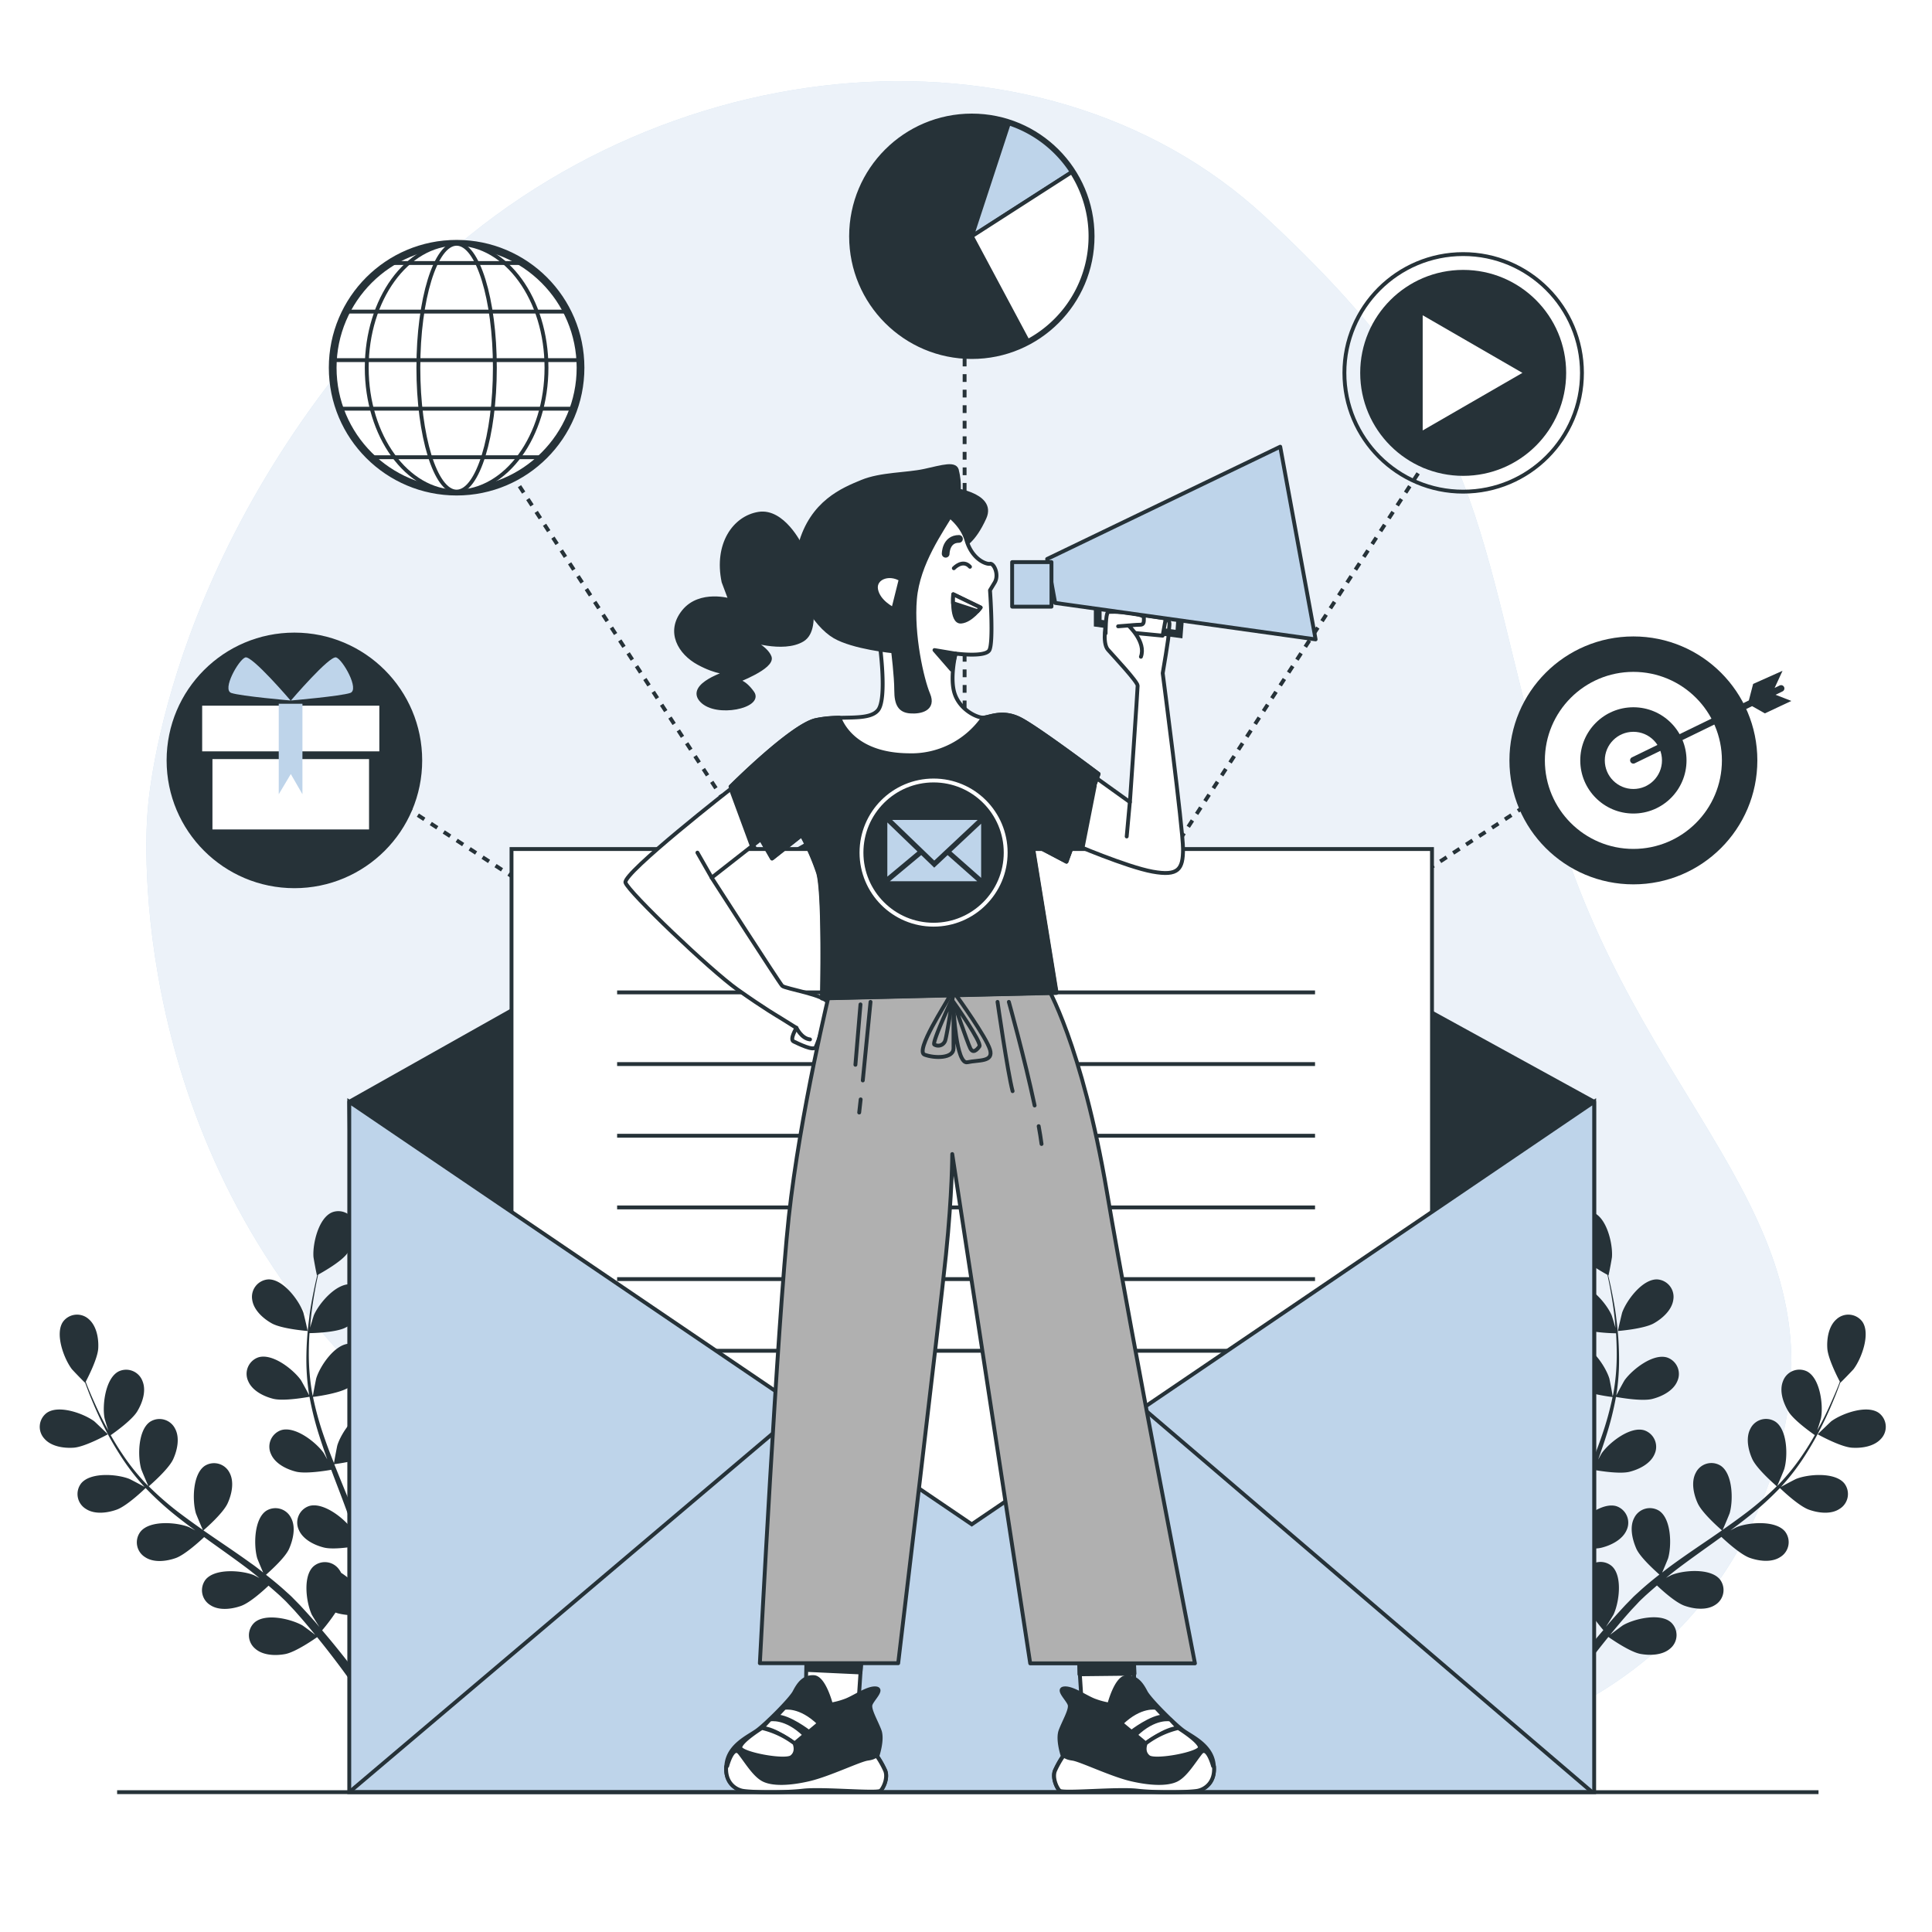 <svg class="animated" id="freepik_stories-email-campaign" xmlns="http://www.w3.org/2000/svg" viewBox="0 0 500 500" version="1.1" xmlns:xlink="http://www.w3.org/1999/xlink" xmlns:svgjs="http://svgjs.com/svgjs"><style>svg#freepik_stories-email-campaign:not(.animated) .animable {opacity: 0;}svg#freepik_stories-email-campaign.animated #freepik--background-simple--inject-117 {animation: 1.5s Infinite  linear floating;animation-delay: 0s;}svg#freepik_stories-email-campaign.animated #freepik--Plants--inject-117 {animation: 1.5s Infinite  linear wind;animation-delay: 0s;}svg#freepik_stories-email-campaign.animated #freepik--Icons--inject-117 {animation: 1.5s Infinite  linear floating;animation-delay: 0s;}svg#freepik_stories-email-campaign.animated #freepik--Mail--inject-117 {animation: 1.5s Infinite  linear floating;animation-delay: 0s;}svg#freepik_stories-email-campaign.animated #freepik--Character--inject-117 {animation: 6s Infinite  linear shake;animation-delay: 0s;}svg#freepik_stories-email-campaign.animated #freepik--Floor--inject-117 {animation: 6s Infinite  linear heartbeat;animation-delay: 0s;}            @keyframes floating {                0% {                    opacity: 1;                    transform: translateY(0px);                }                50% {                    transform: translateY(-10px);                }                100% {                    opacity: 1;                    transform: translateY(0px);                }            }                    @keyframes wind {                0% {                    transform: rotate( 0deg );                }                25% {                    transform: rotate( 1deg );                }                75% {                    transform: rotate( -1deg );                }            }                    @keyframes shake {                10%, 90% {                    transform: translate3d(-1px, 0, 0);                  }                  20%, 80% {                    transform: translate3d(2px, 0, 0);                  }                  30%, 50%, 70% {                    transform: translate3d(-4px, 0, 0);                  }                  40%, 60% {                    transform: translate3d(4px, 0, 0);                  }            }                    @keyframes heartbeat {                0% {                    transform: scale(1);                }                10% {                    transform: scale(1.1);                }                30% {                    transform: scale(1);                }                40% {                    transform: scale(1);                }                50% {                    transform: scale(1.1);                }                60% {                    transform: scale(1);                }                100% {                    transform: scale(1);                }            }        </style><g id="freepik--background-simple--inject-117" class="animable" style="transform-origin: 250.746px 238.167px;"><path d="M38.16,210.57S30.94,289,89.6,351.89s148.49,81.68,221,98.83,133.78-14.83,150-75.93-37.29-88.79-58.71-165S386.1,110.6,327.44,56.13,165.13,11.77,103.18,78,38.16,210.57,38.16,210.57Z" style="fill: rgb(190, 212, 234); transform-origin: 250.746px 238.167px;" id="el9ugm6i6dwti" class="animable"></path><g id="elhn7zttyknno"><path d="M38.16,210.57S30.94,289,89.6,351.89s148.49,81.68,221,98.83,133.78-14.83,150-75.93-37.29-88.79-58.71-165S386.1,110.6,327.44,56.13,165.13,11.77,103.18,78,38.16,210.57,38.16,210.57Z" style="fill: rgb(255, 255, 255); opacity: 0.7; transform-origin: 250.746px 238.167px;" class="animable"></path></g></g><g id="freepik--Plants--inject-117" class="animable" style="transform-origin: 249.162px 375.204px;"><path d="M19.09,374.66c3-.22,8.82-3.47,8.83-3.47s-3.31-3.2-3.55-3.38c-2.73-2-9.19-4.35-12.29-2.14a4.5,4.5,0,0,0-.57,6.68C13.28,374.38,16.56,374.84,19.09,374.66Z" style="fill: rgb(38, 50, 56); transform-origin: 19.103px 369.737px;" id="elf5c777rr3sl" class="animable"></path><path d="M30.16,390.71c2.7-.95,7.17-5.26,7.52-5.61a79.81,79.81,0,0,0,7.87,7.18c1.61,1.29,3.27,2.55,5,3.79-.86-.45-1.62-.85-1.73-.89-3.17-1.24-10-1.77-12.43,1.18A4.5,4.5,0,0,0,37.57,403c2.24,1.49,5.53,1.07,7.92.22s6.32-4.45,7.34-5.42c.65.47,1.29.95,1.94,1.41,3.13,2.24,6.27,4.46,9.28,6.73,1.06.8,2.07,1.63,3.09,2.45-.76-.4-1.4-.73-1.5-.77-3.17-1.24-10-1.77-12.43,1.18a4.51,4.51,0,0,0,1.22,6.6c2.24,1.48,5.53,1.06,7.92.22s5.94-4.11,7.15-5.25c1,.87,2,1.74,3,2.64.63.62,1.28,1.18,1.88,1.84l1.81,1.92c1.1,1.25,2.25,2.54,3.29,3.8.74.87,1.42,1.7,2.11,2.55-1-.81-3.13-2.35-3.31-2.46-3-1.7-9.63-3.27-12.46-.71a4.5,4.5,0,0,0,.2,6.7c2,1.8,5.31,1.89,7.8,1.42,2.75-.53,7.64-3.95,8.25-4.38,1.13,1.4,2.23,2.78,3.24,4.09,2.73,3.52,5,6.65,6.75,9.18l2.24-1.18c-1.86-2.56-4.28-5.78-7.22-9.4-1.15-1.43-2.41-2.93-3.71-4.46a47.49,47.49,0,0,0,3.46-4.59c2.71,1,8.28.81,9,.79.18,1.8.33,3.54.45,5.2.32,4.31.48,8.09.57,11.12l2.43-1.29c-.15-2.84-.38-6.22-.75-10-.17-1.83-.39-3.77-.64-5.77.7-.2,6.45-1.88,8.57-3.7,1.94-1.65,3.94-4.29,3.78-7a4.51,4.51,0,0,0-5.11-4.35c-3.75.61-6.72,6.8-7.23,10.16,0,.2-.12,2.39-.15,3.77-.1-.81-.2-1.6-.31-2.44-.23-1.66-.5-3.31-.78-5.08q-.25-1.27-.51-2.58c-.15-.87-.42-1.76-.63-2.65-.52-2.06-1.16-4.11-1.84-6.17,1.45-.19,6.59-1,8.76-2.31s4.54-3.65,4.79-6.32a4.52,4.52,0,0,0-4.39-5.08c-3.8,0-7.67,5.71-8.69,9-.06.21-.53,2.62-.76,3.95-.42-1.24-.83-2.47-1.3-3.7-1.34-3.56-2.82-7.12-4.27-10.68l-1.31-3.27c.52-.07,6.65-.86,9.08-2.36,2.16-1.34,4.54-3.65,4.78-6.32A4.51,4.51,0,0,0,96,365.08c-3.81,0-7.68,5.71-8.69,8.95-.08.25-.74,3.72-.87,4.61-1-2.4-1.89-4.81-2.71-7.21A80,80,0,0,1,81,361.51c.24,0,6.65-.83,9.14-2.37,2.15-1.34,4.53-3.65,4.78-6.32a4.51,4.51,0,0,0-4.38-5.08c-3.81,0-7.68,5.71-8.69,8.95-.08.26-.8,4-.88,4.68,0-.2-.1-.39-.14-.59a58.55,58.55,0,0,1-.91-10.28c0-1.9.06-3.72.18-5.49,1.21,0,6.73-.2,9.13-1.34s4.9-3.13,5.45-5.76a4.52,4.52,0,0,0-3.8-5.53c-3.79-.38-8.26,4.83-9.63,7.95-.07.17-.64,2-1,3.29.07-.79.12-1.62.2-2.38.29-2.87.74-5.47,1.15-7.78.24-1.31.49-2.48.73-3.58,1.18-.65,5.87-3.3,7.44-5.38s2.92-5,2.18-7.62A4.51,4.51,0,0,0,86,313.73c-3.54,1.4-5.1,8.09-4.88,11.48,0,.3.85,4.85.91,4.81l.07,0c-.25,1.05-.51,2.18-.77,3.43-.46,2.3-1,4.9-1.32,7.77a79.8,79.8,0,0,0-.71,9.31,58.79,58.79,0,0,0,.7,10.43s0,.08,0,.12c-.5-1-2-3.74-2.14-3.93-2-2.78-7.37-7-11-5.87a4.51,4.51,0,0,0-2.62,6.17c1.05,2.47,4,3.94,6.49,4.56,2.78.69,8.88-.44,9.37-.53a79.14,79.14,0,0,0,2.6,10.32c.63,2,1.32,3.94,2,5.9-.46-.85-.88-1.6-.95-1.7-2-2.78-7.37-7-11-5.87a4.51,4.51,0,0,0-2.62,6.17c1.05,2.48,4,3.94,6.48,4.56s7.73-.23,9.11-.48c.29.75.56,1.5.85,2.25,1.37,3.6,2.76,7.18,4,10.73.44,1.25.83,2.5,1.23,3.75-.41-.75-.77-1.38-.83-1.47-2-2.78-7.38-7-11-5.87a4.51,4.51,0,0,0-2.63,6.17c1.06,2.47,4,3.94,6.49,4.56s7.22-.16,8.86-.44c.37,1.29.74,2.58,1,3.85.18.87.42,1.7.56,2.58s.3,1.74.45,2.59c.22,1.66.47,3.37.65,5,.13,1.13.24,2.21.35,3.29-.43-1.25-1.31-3.68-1.41-3.88a17.59,17.59,0,0,0-6-6.44,5.69,5.69,0,0,0-.52-.85,4.51,4.51,0,0,0-6.66-.81c-2.8,2.58-1.85,9.38-.43,12.47.09.18,1.22,2.05,2,3.22-.54-.62-1-1.23-1.61-1.86-1.1-1.26-2.24-2.49-3.45-3.81l-1.85-1.88c-.6-.63-1.32-1.23-2-1.86-1.57-1.42-3.23-2.79-4.93-4.12,1.1-1,5-4.45,6-6.77s1.77-5.54.5-7.91A4.5,4.5,0,0,0,68.89,391c-3.16,2.13-3.26,9-2.32,12.27.06.2,1,2.47,1.54,3.7-1-.79-2-1.59-3.12-2.36-3.08-2.23-6.28-4.39-9.45-6.55l-2.9-2c.4-.34,5.07-4.38,6.27-7,1.06-2.31,1.77-5.54.5-7.91A4.49,4.49,0,0,0,53,379.36c-3.16,2.12-3.26,9-2.31,12.26.07.24,1.43,3.51,1.81,4.32-2.12-1.48-4.22-3-6.24-4.52a79.82,79.82,0,0,1-7.76-6.76c.18-.16,5.09-4.36,6.31-7,1.06-2.3,1.78-5.54.51-7.91a4.51,4.51,0,0,0-6.46-1.81c-3.16,2.13-3.26,9-2.31,12.26.07.26,1.54,3.77,1.85,4.38l-.44-.41a57.56,57.56,0,0,1-6.43-8.07c-1.07-1.58-2-3.14-2.88-4.68,1-.69,5.5-3.89,6.87-6.16s2.37-5.31,1.37-7.8a4.51,4.51,0,0,0-6.22-2.52c-3.37,1.77-4.22,8.59-3.64,11.94,0,.18.55,2,1,3.31-.38-.7-.79-1.42-1.14-2.1-1.34-2.55-2.41-5-3.34-7.11-.51-1.23-1-2.35-1.36-3.4.62-1.18,3.07-6,3.23-8.58S25,343.17,23,341.42a4.51,4.51,0,0,0-6.68.63c-2.18,3.12.21,9.56,2.27,12.27.18.24,3.38,3.57,3.41,3.51l0-.07c.37,1,.78,2.11,1.24,3.29.89,2.17,1.91,4.62,3.19,7.21A79.58,79.58,0,0,0,31,376.42a59,59,0,0,0,6.33,8.31l.09.09c-1-.56-3.73-2-4-2.1-3.17-1.24-10-1.77-12.42,1.18a4.5,4.5,0,0,0,1.21,6.59C24.48,392,27.76,391.56,30.16,390.71Z" style="fill: rgb(38, 50, 56); transform-origin: 62.852px 375.204px;" id="elc2rj5rz0o7" class="animable"></path><path d="M79.6,344.46c.07,0-1-4.5-1.1-4.78-1.15-3.2-5.26-8.7-9.07-8.57a4.52,4.52,0,0,0-4.16,5.26c.37,2.67,2.84,4.87,5.06,6.11C72.93,343.94,79.59,344.46,79.6,344.46Z" style="fill: rgb(38, 50, 56); transform-origin: 72.405px 337.784px;" id="eld3wcv5smsul" class="animable"></path><path d="M479.23,374.66c-3-.22-8.82-3.47-8.82-3.47s3.31-3.2,3.54-3.38c2.73-2,9.2-4.35,12.3-2.14a4.5,4.5,0,0,1,.56,6.68C485,374.38,481.76,374.84,479.23,374.66Z" style="fill: rgb(38, 50, 56); transform-origin: 479.224px 369.737px;" id="elpq8t2edhfr" class="animable"></path><path d="M468.17,390.71c-2.7-.95-7.17-5.26-7.53-5.61a78.69,78.69,0,0,1-7.87,7.18c-1.61,1.29-3.27,2.55-4.95,3.79.85-.45,1.62-.85,1.73-.89,3.17-1.24,10-1.77,12.42,1.18a4.5,4.5,0,0,1-1.22,6.59c-2.24,1.49-5.52,1.07-7.92.22s-6.32-4.45-7.33-5.42l-1.95,1.41c-3.13,2.24-6.26,4.46-9.27,6.73-1.06.8-2.08,1.63-3.1,2.45.76-.4,1.4-.73,1.51-.77,3.16-1.24,10-1.77,12.42,1.18a4.51,4.51,0,0,1-1.22,6.6c-2.24,1.48-5.53,1.06-7.92.22s-5.94-4.11-7.15-5.25c-1,.87-2,1.74-3,2.64-.64.62-1.29,1.18-1.89,1.84s-1.21,1.28-1.8,1.92c-1.11,1.25-2.25,2.54-3.3,3.8-.73.87-1.42,1.7-2.11,2.55,1.05-.81,3.13-2.35,3.32-2.46,2.94-1.7,9.63-3.27,12.45-.71a4.5,4.5,0,0,1-.2,6.7c-2,1.8-5.3,1.89-7.8,1.42-2.74-.53-7.63-3.95-8.24-4.38-1.14,1.4-2.23,2.78-3.25,4.09-2.72,3.52-5,6.65-6.75,9.18L404,435.73c1.86-2.56,4.29-5.78,7.22-9.4,1.15-1.43,2.41-2.93,3.72-4.46a48.72,48.72,0,0,1-3.47-4.59c-2.71,1-8.28.81-9,.79-.17,1.8-.33,3.54-.45,5.2-.32,4.31-.48,8.09-.56,11.12l-2.44-1.29c.15-2.84.39-6.22.75-10,.18-1.83.4-3.77.64-5.77-.7-.2-6.44-1.88-8.57-3.7-1.93-1.65-3.93-4.29-3.77-7a4.5,4.5,0,0,1,5.1-4.35c3.76.61,6.72,6.8,7.23,10.16,0,.2.12,2.39.15,3.77.11-.81.2-1.6.32-2.44.22-1.66.49-3.31.78-5.08.16-.85.33-1.71.5-2.58s.42-1.76.63-2.65c.53-2.06,1.16-4.11,1.84-6.17-1.45-.19-6.59-1-8.76-2.31s-4.54-3.65-4.78-6.32a4.51,4.51,0,0,1,4.38-5.08c3.81,0,7.68,5.71,8.69,9,.07.21.53,2.62.76,3.95.42-1.24.84-2.47,1.3-3.7,1.35-3.56,2.82-7.12,4.27-10.68.45-1.09.88-2.18,1.31-3.27-.51-.07-6.65-.86-9.08-2.36-2.15-1.34-4.53-3.65-4.78-6.32a4.51,4.51,0,0,1,4.38-5.08c3.81,0,7.68,5.71,8.7,8.95.07.25.74,3.72.86,4.61,1-2.4,1.89-4.81,2.72-7.21a79.88,79.88,0,0,0,2.74-9.92c-.24,0-6.64-.83-9.13-2.37-2.16-1.34-4.54-3.65-4.79-6.32a4.52,4.52,0,0,1,4.39-5.08c3.81,0,7.67,5.71,8.69,8.95.08.26.79,4,.87,4.68,0-.2.11-.39.14-.59a57.61,57.61,0,0,0,.91-10.28c0-1.9-.06-3.72-.18-5.49-1.21,0-6.73-.2-9.12-1.34s-4.91-3.13-5.45-5.76a4.51,4.51,0,0,1,3.8-5.53c3.79-.38,8.26,4.83,9.62,7.95.08.17.64,2,1,3.29-.07-.79-.12-1.62-.2-2.38-.29-2.87-.73-5.47-1.15-7.78-.24-1.31-.49-2.48-.73-3.58-1.17-.65-5.86-3.3-7.43-5.38s-2.92-5-2.19-7.62a4.51,4.51,0,0,1,5.92-3.15c3.54,1.4,5.1,8.09,4.88,11.48,0,.3-.85,4.85-.91,4.81l-.07,0c.25,1.05.52,2.18.78,3.43.46,2.3,1,4.9,1.32,7.77a79.89,79.89,0,0,1,.7,9.31,58.76,58.76,0,0,1-.69,10.43l0,.12c.5-1,2-3.74,2.14-3.93,2-2.78,7.37-7,11-5.87a4.5,4.5,0,0,1,2.62,6.17c-1.05,2.47-4,3.94-6.48,4.56-2.78.69-8.89-.44-9.38-.53a79.14,79.14,0,0,1-2.6,10.32c-.63,2-1.32,3.94-2,5.9.46-.85.88-1.6.95-1.7,2-2.78,7.38-7,11-5.87a4.51,4.51,0,0,1,2.63,6.17c-1.06,2.48-4,3.94-6.49,4.56s-7.73-.23-9.11-.48l-.84,2.25c-1.38,3.6-2.77,7.18-4,10.73-.44,1.25-.83,2.5-1.22,3.75.41-.75.76-1.38.82-1.47,2-2.78,7.38-7,11-5.87a4.51,4.51,0,0,1,2.62,6.17c-1.06,2.47-4,3.94-6.49,4.56s-7.22-.16-8.86-.44c-.36,1.29-.73,2.58-1,3.85-.18.87-.42,1.7-.55,2.58s-.3,1.74-.45,2.59c-.23,1.66-.47,3.37-.65,5-.14,1.13-.25,2.21-.36,3.29.43-1.25,1.32-3.68,1.41-3.88A17.54,17.54,0,0,1,410,407a4.41,4.41,0,0,1,.52-.85,4.5,4.5,0,0,1,6.65-.81c2.8,2.58,1.86,9.38.43,12.47-.09.18-1.22,2.05-2,3.22.54-.62,1.06-1.23,1.62-1.86,1.1-1.26,2.23-2.49,3.45-3.81l1.84-1.88c.61-.63,1.33-1.23,2-1.86,1.57-1.42,3.23-2.79,4.94-4.12-1.1-1-5-4.45-6-6.77s-1.78-5.54-.51-7.91a4.51,4.51,0,0,1,6.46-1.82c3.16,2.13,3.25,9,2.31,12.27-.06.2-1,2.47-1.54,3.7,1-.79,2.05-1.59,3.12-2.36,3.09-2.23,6.28-4.39,9.46-6.55l2.89-2c-.39-.34-5.07-4.38-6.27-7-1.06-2.31-1.77-5.54-.5-7.91a4.5,4.5,0,0,1,6.46-1.81c3.15,2.12,3.25,9,2.31,12.26-.07.24-1.43,3.51-1.82,4.32,2.13-1.48,4.23-3,6.24-4.52a78.65,78.65,0,0,0,7.76-6.76c-.18-.16-5.08-4.36-6.31-7-1.06-2.3-1.77-5.54-.5-7.91a4.5,4.5,0,0,1,6.45-1.81c3.16,2.13,3.26,9,2.31,12.26-.07.26-1.53,3.77-1.84,4.38l.44-.41a58.21,58.21,0,0,0,6.42-8.07c1.07-1.58,2-3.14,2.88-4.68-1-.69-5.5-3.89-6.86-6.16s-2.37-5.31-1.37-7.8a4.51,4.51,0,0,1,6.22-2.52c3.37,1.77,4.22,8.59,3.64,11.94,0,.18-.56,2-1,3.31.38-.7.79-1.42,1.15-2.1,1.34-2.55,2.4-5,3.33-7.11.52-1.23,1-2.35,1.37-3.4-.63-1.18-3.07-6-3.24-8.58s.35-5.81,2.38-7.56a4.51,4.51,0,0,1,6.68.63c2.18,3.12-.21,9.56-2.26,12.27-.18.24-3.39,3.57-3.42,3.51l0-.07c-.36,1-.77,2.11-1.24,3.29-.88,2.17-1.9,4.62-3.19,7.21a79.58,79.58,0,0,1-4.55,8.16,57.49,57.49,0,0,1-6.33,8.31l-.09.09c1-.56,3.73-2,4-2.1,3.16-1.24,10-1.77,12.42,1.18a4.5,4.5,0,0,1-1.22,6.59C473.85,392,470.56,391.56,468.17,390.71Z" style="fill: rgb(38, 50, 56); transform-origin: 435.448px 375.204px;" id="elirv9f73gdm" class="animable"></path><path d="M418.73,344.46c-.07,0,1-4.5,1.09-4.78,1.15-3.2,5.27-8.7,9.07-8.57a4.51,4.51,0,0,1,4.16,5.26c-.36,2.67-2.84,4.87-5.05,6.11C425.4,343.94,418.73,344.46,418.73,344.46Z" style="fill: rgb(38, 50, 56); transform-origin: 425.921px 337.784px;" id="elgb55ozzswej" class="animable"></path></g><g id="freepik--Icons--inject-117" class="animable" style="transform-origin: 253.86px 166.68px;"><line x1="92.23" y1="200.6" x2="93.06" y2="201.15" style="fill: none; stroke: rgb(38, 50, 56); stroke-miterlimit: 10; transform-origin: 92.645px 200.875px;" id="elh2muqoabocg" class="animable"></line><line x1="94.74" y1="202.24" x2="247.97" y2="301.87" style="fill: none; stroke: rgb(38, 50, 56); stroke-miterlimit: 10; stroke-dasharray: 1.998, 1.998; transform-origin: 171.355px 252.055px;" id="elq6opaerhoq9" class="animable"></line><polyline points="248.81 302.42 249.64 302.96 249.1 302.13" style="fill: none; stroke: rgb(38, 50, 56); stroke-miterlimit: 10; transform-origin: 249.225px 302.545px;" id="elmztpbx4l81d" class="animable"></polyline><line x1="248.02" y1="300.46" x2="116.58" y2="98.36" style="fill: none; stroke: rgb(38, 50, 56); stroke-miterlimit: 10; stroke-dasharray: 1.984, 1.984; transform-origin: 182.3px 199.41px;" id="elz555o5qvbv" class="animable"></line><line x1="116.03" y1="97.53" x2="115.49" y2="96.69" style="fill: none; stroke: rgb(38, 50, 56); stroke-miterlimit: 10; transform-origin: 115.76px 97.11px;" id="elgdrhpkkx5" class="animable"></line><line x1="407.06" y1="200.6" x2="406.23" y2="201.15" style="fill: none; stroke: rgb(38, 50, 56); stroke-miterlimit: 10; transform-origin: 406.645px 200.875px;" id="el6whtdnmpag2" class="animable"></line><line x1="404.55" y1="202.24" x2="251.32" y2="301.87" style="fill: none; stroke: rgb(38, 50, 56); stroke-miterlimit: 10; stroke-dasharray: 1.998, 1.998; transform-origin: 327.935px 252.055px;" id="elxcs2jmsrhfl" class="animable"></line><polyline points="250.48 302.42 249.64 302.96 250.19 302.13" style="fill: none; stroke: rgb(38, 50, 56); stroke-miterlimit: 10; transform-origin: 250.06px 302.545px;" id="el8jmh1eb2gq4" class="animable"></polyline><line x1="251.27" y1="300.46" x2="382.71" y2="98.36" style="fill: none; stroke: rgb(38, 50, 56); stroke-miterlimit: 10; stroke-dasharray: 1.984, 1.984; transform-origin: 316.99px 199.41px;" id="el10jes0h6tauk" class="animable"></line><line x1="383.25" y1="97.53" x2="383.8" y2="96.69" style="fill: none; stroke: rgb(38, 50, 56); stroke-miterlimit: 10; transform-origin: 383.525px 97.11px;" id="elcotk83eu5di" class="animable"></line><line x1="249.64" y1="65.67" x2="249.64" y2="66.67" style="fill: none; stroke: rgb(38, 50, 56); stroke-miterlimit: 10; transform-origin: 249.64px 66.17px;" id="eljosxn3uhh3h" class="animable"></line><line x1="249.64" y1="68.68" x2="249.64" y2="300.96" style="fill: none; stroke: rgb(38, 50, 56); stroke-miterlimit: 10; stroke-dasharray: 2.011, 2.011; transform-origin: 249.64px 184.82px;" id="elqlc5g8pr44p" class="animable"></line><line x1="249.64" y1="301.96" x2="249.64" y2="302.96" style="fill: none; stroke: rgb(38, 50, 56); stroke-miterlimit: 10; transform-origin: 249.64px 302.46px;" id="ellywt8dxvopo" class="animable"></line><circle cx="251.51" cy="61.15" r="30.75" style="fill: rgb(38, 50, 56); stroke: rgb(38, 50, 56); stroke-miterlimit: 10; stroke-width: 2px; transform-origin: 251.51px 61.15px;" id="eleooin8es0eu" class="animable"></circle><path d="M251.51,61.15l25.88-16.6a30.82,30.82,0,0,0-16.3-12.62Z" style="fill: rgb(190, 212, 234); stroke: rgb(38, 50, 56); stroke-miterlimit: 10; transform-origin: 264.45px 46.54px;" id="el50l853myty" class="animable"></path><path d="M251.51,61.15,266,88.26a30.75,30.75,0,0,0,11.35-43.71Z" style="fill: rgb(255, 255, 255); stroke: rgb(38, 50, 56); stroke-miterlimit: 10; transform-origin: 266.866px 66.405px;" id="eltmjapetht7l" class="animable"></path><g id="elv9vmkd28hqe"><circle cx="378.67" cy="96.5" r="30.74" style="fill: none; stroke: rgb(38, 50, 56); stroke-miterlimit: 10; transform-origin: 378.67px 96.5px; transform: rotate(-45deg);" class="animable"></circle></g><circle cx="378.67" cy="96.5" r="26.65" style="fill: rgb(38, 50, 56); transform-origin: 378.67px 96.5px;" id="elqn22tjpkneg" class="animable"></circle><polygon points="394 96.5 368.19 81.59 368.19 111.4 394 96.5" style="fill: rgb(255, 255, 255); transform-origin: 381.095px 96.495px;" id="elqsezhk4tq8i" class="animable"></polygon><g id="elr0k2j7u989b"><circle cx="422.72" cy="196.79" r="32.08" style="fill: rgb(38, 50, 56); transform-origin: 422.72px 196.79px; transform: rotate(-76.53deg);" class="animable"></circle></g><g id="elbzw78fc0bnw"><circle cx="422.72" cy="196.79" r="22.91" style="fill: rgb(255, 255, 255); transform-origin: 422.72px 196.79px; transform: rotate(-76.58deg);" class="animable"></circle></g><g id="elpck5c8xlab9"><circle cx="422.72" cy="196.79" r="13.75" style="fill: rgb(38, 50, 56); transform-origin: 422.72px 196.79px; transform: rotate(-76.64deg);" class="animable"></circle></g><g id="eld99jzchuw8f"><circle cx="422.72" cy="196.79" r="7.4" style="fill: rgb(255, 255, 255); transform-origin: 422.72px 196.79px; transform: rotate(-76.67deg);" class="animable"></circle></g><path d="M463.6,181.4l-4.08-1.59,1.78-.87a.85.85,0,1,0-.74-1.53l-1.29.63,2.05-4.44L453.71,177l-1.11,4.27L422.35,196a.85.85,0,0,0-.39,1.14.83.83,0,0,0,1.13.39l30.35-14.78,3.31,1.87Z" style="fill: rgb(38, 50, 56); transform-origin: 442.736px 185.61px;" id="el058bmorjiqkn" class="animable"></path><circle cx="118.17" cy="95.16" r="32.07" style="fill: rgb(255, 255, 255); stroke: rgb(38, 50, 56); stroke-miterlimit: 10; stroke-width: 2px; transform-origin: 118.17px 95.16px;" id="elznj5wi2bcrr" class="animable"></circle><ellipse cx="118.17" cy="95.16" rx="23.26" ry="32.07" style="fill: rgb(255, 255, 255); stroke: rgb(38, 50, 56); stroke-miterlimit: 10; transform-origin: 118.17px 95.16px;" id="elaxmvq5xilwv" class="animable"></ellipse><ellipse cx="118.17" cy="95.16" rx="9.9" ry="32.07" style="fill: rgb(255, 255, 255); stroke: rgb(38, 50, 56); stroke-miterlimit: 10; transform-origin: 118.17px 95.16px;" id="elf6mgscnywv" class="animable"></ellipse><line x1="101.18" y1="68.07" x2="135.73" y2="68.07" style="fill: none; stroke: rgb(38, 50, 56); stroke-miterlimit: 10; transform-origin: 118.455px 68.07px;" id="eloezlr2wvo9" class="animable"></line><line x1="89.56" y1="80.64" x2="146.73" y2="80.64" style="fill: none; stroke: rgb(38, 50, 56); stroke-miterlimit: 10; transform-origin: 118.145px 80.64px;" id="el9kf7ycwqgys" class="animable"></line><line x1="86.26" y1="93.2" x2="150.18" y2="93.2" style="fill: none; stroke: rgb(38, 50, 56); stroke-miterlimit: 10; transform-origin: 118.22px 93.2px;" id="elpjl4np2x28" class="animable"></line><line x1="87.67" y1="105.77" x2="148.3" y2="105.77" style="fill: none; stroke: rgb(38, 50, 56); stroke-miterlimit: 10; transform-origin: 117.985px 105.77px;" id="elkb4edmi2ik" class="animable"></line><line x1="96.31" y1="118.33" x2="140.6" y2="118.33" style="fill: none; stroke: rgb(38, 50, 56); stroke-miterlimit: 10; transform-origin: 118.455px 118.33px;" id="ellzxz5gntqxh" class="animable"></line><circle cx="76.19" cy="196.79" r="32.07" style="fill: rgb(38, 50, 56); stroke: rgb(38, 50, 56); stroke-miterlimit: 10; stroke-width: 2px; transform-origin: 76.19px 196.79px;" id="elpsxfl5xjj3" class="animable"></circle><rect x="53.98" y="181.63" width="42.53" height="34.03" style="fill: rgb(255, 255, 255); stroke: rgb(38, 50, 56); stroke-miterlimit: 10; stroke-width: 2px; transform-origin: 75.245px 198.645px;" id="elrrhv6f81bj" class="animable"></rect><rect x="51.32" y="181.63" width="47.85" height="13.82" style="fill: rgb(255, 255, 255); stroke: rgb(38, 50, 56); stroke-miterlimit: 10; stroke-width: 2px; transform-origin: 75.245px 188.54px;" id="elh0rb3fgjrlc" class="animable"></rect><path d="M75.2,181.29s-10-11.71-11.71-11.15-6.13,8.36-3.62,9.2S75.2,181.29,75.2,181.29Z" style="fill: rgb(190, 212, 234); transform-origin: 67.158px 175.705px;" id="elzsbx8pkji5k" class="animable"></path><path d="M75.29,181.29s10-11.71,11.71-11.15,6.14,8.36,3.63,9.2S75.29,181.29,75.29,181.29Z" style="fill: rgb(190, 212, 234); transform-origin: 83.336px 175.705px;" id="elv3wwoi9nkkm" class="animable"></path><polygon points="78.27 205.55 75.26 200.32 72.14 205.55 72.14 182.13 78.27 182.13 78.27 205.55" style="fill: rgb(190, 212, 234); transform-origin: 75.205px 193.84px;" id="elmfreoazc6lo" class="animable"></polygon></g><g id="freepik--Mail--inject-117" class="animable" style="transform-origin: 251.48px 329.69px;"><polygon points="90.39 285.14 249.53 195.57 412.57 285.14 412.57 414.99 92.35 414.99 90.39 285.14" style="fill: rgb(38, 50, 56); stroke: rgb(38, 50, 56); stroke-linecap: round; stroke-linejoin: round; transform-origin: 251.48px 305.28px;" id="elupxbvrta2vd" class="animable"></polygon><rect x="132.38" y="219.73" width="238.22" height="211.86" style="fill: rgb(255, 255, 255); stroke: rgb(38, 50, 56); stroke-miterlimit: 10; transform-origin: 251.49px 325.66px;" id="el9hucab714b6" class="animable"></rect><line x1="159.71" y1="256.83" x2="340.33" y2="256.83" style="fill: none; stroke: rgb(38, 50, 56); stroke-miterlimit: 10; transform-origin: 250.02px 256.83px;" id="el0c1n4n5f5ok" class="animable"></line><line x1="159.71" y1="275.38" x2="340.33" y2="275.38" style="fill: none; stroke: rgb(38, 50, 56); stroke-miterlimit: 10; transform-origin: 250.02px 275.38px;" id="elhys9o833xcs" class="animable"></line><line x1="159.71" y1="293.93" x2="340.33" y2="293.93" style="fill: none; stroke: rgb(38, 50, 56); stroke-miterlimit: 10; transform-origin: 250.02px 293.93px;" id="ellx39ezeesa" class="animable"></line><line x1="159.71" y1="312.48" x2="340.33" y2="312.48" style="fill: none; stroke: rgb(38, 50, 56); stroke-miterlimit: 10; transform-origin: 250.02px 312.48px;" id="elnglcf18khji" class="animable"></line><line x1="159.71" y1="331.03" x2="340.33" y2="331.03" style="fill: none; stroke: rgb(38, 50, 56); stroke-miterlimit: 10; transform-origin: 250.02px 331.03px;" id="eletwf30b1gu6" class="animable"></line><line x1="159.71" y1="349.58" x2="340.33" y2="349.58" style="fill: none; stroke: rgb(38, 50, 56); stroke-miterlimit: 10; transform-origin: 250.02px 349.58px;" id="eleulnklfh79i" class="animable"></line><polygon points="412.57 463.81 90.39 463.81 90.39 285.14 251.49 394.49 412.57 285.14 412.57 463.81" style="fill: rgb(190, 212, 234); stroke: rgb(38, 50, 56); stroke-miterlimit: 10; transform-origin: 251.48px 374.475px;" id="els18bkswldt" class="animable"></polygon><line x1="90.39" y1="463.81" x2="207.53" y2="364.6" style="fill: none; stroke: rgb(38, 50, 56); stroke-miterlimit: 10; transform-origin: 148.96px 414.205px;" id="ele4c7m1e7foj" class="animable"></line><line x1="412.06" y1="463.81" x2="295.79" y2="364.44" style="fill: none; stroke: rgb(38, 50, 56); stroke-miterlimit: 10; transform-origin: 353.925px 414.125px;" id="elelrx3exz0hb" class="animable"></line></g><g id="freepik--Character--inject-117" class="animable animator-active" style="transform-origin: 251.168px 289.706px;"><path d="M286.33,160.67s-1.21,5.66.41,7.48,7.68,8.29,7.68,9.3-2,30.13-2,30.13l-9.3-6.67-5.66,17.39s14.15,6.07,20.83,7.28,7.88-.61,7.88-5.86-5.26-45.5-5.26-45.5,1.62-9.3,1.62-10.92.61-2.43-.81-3.24-12.94-2-12.94-2S286.33,159.05,286.33,160.67Z" style="fill: rgb(255, 255, 255); stroke: rgb(38, 50, 56); stroke-linecap: round; stroke-linejoin: round; transform-origin: 291.815px 192px;" id="elqrvzowh2aq" class="animable"></path><polygon points="283.33 203.36 280.26 218.94 277.44 218.3 283.33 203.36" style="fill: rgb(38, 50, 56); stroke: rgb(38, 50, 56); stroke-linecap: round; stroke-linejoin: round; transform-origin: 280.385px 211.15px;" id="elwmb6664kx2f" class="animable"></polygon><path d="M306,165.21l-22.91-3.08v-5.71a1,1,0,0,1,2,0v4L304.24,163l.33-4.62a1,1,0,1,1,1.95.14Z" style="fill: rgb(38, 50, 56); transform-origin: 294.825px 160.315px;" id="elnnbdzcu0p5b" class="animable"></path><polygon points="288.36 163.3 300.89 164.51 301.7 160.06 288.76 158.04 288.36 163.3" style="fill: rgb(255, 255, 255); stroke: rgb(38, 50, 56); stroke-linecap: round; stroke-linejoin: round; transform-origin: 295.03px 161.275px;" id="ele5xd0aox835" class="animable"></polygon><path d="M286.13,163.91s0-5.06.61-5.46,9.3.2,9.3,1.41,0,1.82-1,1.82-3,.2-3,.2,4.65,4.25,3.23,8.09" style="fill: rgb(255, 255, 255); stroke: rgb(38, 50, 56); stroke-linecap: round; stroke-linejoin: round; transform-origin: 291.085px 164.148px;" id="elewf7169yr8q" class="animable"></path><line x1="292.4" y1="207.58" x2="291.59" y2="216.48" style="fill: none; stroke: rgb(38, 50, 56); stroke-linecap: round; stroke-linejoin: round; transform-origin: 291.995px 212.03px;" id="elbmowhl6vywq" class="animable"></line><path d="M189.71,203.7S161.13,226,161.87,228.41s21.94,22.68,28.95,27.65,10.88,7.2,10.88,7.2l4.42,2.76s-1.84,3-.73,3.51,5.16,2.58,5.71,1.47,3.51-9.4,3.14-11.43-11.07-3.69-11.8-4.43-18.26-28-18.26-28l13.65-10.69Z" style="fill: rgb(255, 255, 255); stroke: rgb(38, 50, 56); stroke-linecap: round; stroke-linejoin: round; transform-origin: 188.064px 237.511px;" id="el5cdef4akyi6" class="animable"></path><polygon points="189.22 204.44 194.41 218.51 197.83 216.42 189.22 204.44" style="fill: rgb(38, 50, 56); stroke: rgb(38, 50, 56); stroke-linecap: round; stroke-linejoin: round; transform-origin: 193.525px 211.475px;" id="elcbfp0b5qxl4" class="animable"></polygon><path d="M206.12,266s1.3,2.77,3.51,3" style="fill: none; stroke: rgb(38, 50, 56); stroke-linecap: round; stroke-linejoin: round; transform-origin: 207.875px 267.5px;" id="elxxr76dru9qi" class="animable"></path><line x1="184.18" y1="227.11" x2="180.49" y2="220.66" style="fill: none; stroke: rgb(38, 50, 56); stroke-linecap: round; stroke-linejoin: round; transform-origin: 182.335px 223.885px;" id="elpk3trdwiw7" class="animable"></line><polygon points="208.71 429.02 208.41 445.41 221.84 445.7 223.03 427.84 208.71 429.02" style="fill: rgb(255, 255, 255); stroke: rgb(38, 50, 56); stroke-linecap: round; stroke-linejoin: round; transform-origin: 215.72px 436.77px;" id="elbnpyqheuwph" class="animable"></polygon><polygon points="208.76 428.13 208.76 432.18 222.69 432.83 223.01 428.62 208.76 428.13" style="fill: rgb(38, 50, 56); stroke: rgb(38, 50, 56); stroke-linecap: round; stroke-linejoin: round; transform-origin: 215.885px 430.48px;" id="elzz3oi8wzu1m" class="animable"></polygon><path d="M215.05,441.13s-1.77-6.94-4.43-7.09-4,1.92-5,3.84-7.53,8.41-9.75,10-7.08,3.69-7.82,8.41,2.06,6.65,4,7.09,10.63.59,15.8,0,19.26.81,20.08,0,1.92-3.4,1.18-5.17a24,24,0,0,0-2.07-3.69s1.48-4.28.59-6.64-2.66-5.32-2.36-6.65,3.54-4.13,1.33-4.28-5.76,2.51-8,3.25A19.41,19.41,0,0,1,215.05,441.13Z" style="fill: rgb(38, 50, 56); stroke: rgb(38, 50, 56); stroke-linecap: round; stroke-linejoin: round; transform-origin: 208.641px 448.9px;" id="elsrld8dqmcy" class="animable"></path><path d="M224.5,455.15c-2.07.3-10,4.13-15.06,5.32s-9.44,1.32-11.81.14-4.43-4.72-6.2-6.94-3.24,3.4-3.24,3.4l-.25.11c-.3,4.11,2.28,5.82,4.08,6.24s10.63.59,15.8,0,19.26.81,20.08,0,1.92-3.4,1.18-5.17a24,24,0,0,0-2.07-3.69C226.13,454.41,226.57,454.86,224.5,455.15Z" style="fill: rgb(255, 255, 255); stroke: rgb(38, 50, 56); stroke-linecap: round; stroke-linejoin: round; transform-origin: 208.62px 458.476px;" id="el5nznedt134k" class="animable"></path><path d="M203,442s4-.88,9,4l-2.65,2.21s-5.17-4-8.42-4Z" style="fill: rgb(255, 255, 255); stroke: rgb(38, 50, 56); stroke-linecap: round; stroke-linejoin: round; transform-origin: 206.465px 445.074px;" id="eldfe3c0gb5mh" class="animable"></path><path d="M199.26,445s4-.89,9,4l-2.65,2.22s-5.17-4-8.42-4Z" style="fill: rgb(255, 255, 255); stroke: rgb(38, 50, 56); stroke-linecap: round; stroke-linejoin: round; transform-origin: 202.725px 448.078px;" id="ellewatuz88us" class="animable"></path><line x1="210.92" y1="444.52" x2="215.05" y2="441.13" style="fill: none; stroke: rgb(38, 50, 56); stroke-linecap: round; stroke-linejoin: round; transform-origin: 212.985px 442.825px;" id="el2jzkttjyx59" class="animable"></line><path d="M205.61,451.17s1,2.21-.74,3.54-13.44-.89-13.29-2.51,5.61-5,5.61-5A22.59,22.59,0,0,1,205.61,451.17Z" style="fill: rgb(255, 255, 255); stroke: rgb(38, 50, 56); stroke-linecap: round; stroke-linejoin: round; transform-origin: 198.737px 451.158px;" id="elct1xhyi868" class="animable"></path><polygon points="293.42 429.02 293.71 445.41 280.28 445.7 279.1 427.84 293.42 429.02" style="fill: rgb(255, 255, 255); stroke: rgb(38, 50, 56); stroke-linecap: round; stroke-linejoin: round; transform-origin: 286.405px 436.77px;" id="elb41o5wnolwj" class="animable"></polygon><polygon points="279.36 430.88 279.36 433.31 293.61 433.15 293.45 429.59 279.04 429.43 279.36 430.88" style="fill: rgb(38, 50, 56); stroke: rgb(38, 50, 56); stroke-linecap: round; stroke-linejoin: round; transform-origin: 286.325px 431.37px;" id="el0cwr36ec2lak" class="animable"></polygon><path d="M287.07,441.13s1.77-6.94,4.43-7.09,4,1.92,5,3.84,7.53,8.41,9.74,10,7.09,3.69,7.82,8.41-2.06,6.65-4,7.09-10.63.59-15.8,0-19.26.81-20.07,0-1.92-3.4-1.19-5.17a24,24,0,0,1,2.07-3.69s-1.48-4.28-.59-6.64,2.66-5.32,2.36-6.65-3.54-4.13-1.33-4.28,5.76,2.51,8,3.25A19.23,19.23,0,0,0,287.07,441.13Z" style="fill: rgb(38, 50, 56); stroke: rgb(38, 50, 56); stroke-linecap: round; stroke-linejoin: round; transform-origin: 293.471px 448.9px;" id="el8o3aharh4ng" class="animable"></path><path d="M277.62,455.15c2.07.3,10,4.13,15.06,5.32s9.45,1.32,11.81.14,4.43-4.72,6.2-6.94,3.25,3.4,3.25,3.4l.24.11c.3,4.11-2.28,5.82-4.08,6.24s-10.63.59-15.8,0-19.26.81-20.07,0-1.92-3.4-1.19-5.17a24,24,0,0,1,2.07-3.69C276,454.41,275.55,454.86,277.62,455.15Z" style="fill: rgb(255, 255, 255); stroke: rgb(38, 50, 56); stroke-linecap: round; stroke-linejoin: round; transform-origin: 293.503px 458.476px;" id="elebgm4w0reso" class="animable"></path><path d="M299.17,442s-4-.88-9,4l2.66,2.21s5.16-4,8.41-4Z" style="fill: rgb(255, 255, 255); stroke: rgb(38, 50, 56); stroke-linecap: round; stroke-linejoin: round; transform-origin: 295.705px 445.074px;" id="elmsvq3mw2si" class="animable"></path><path d="M302.86,445s-4-.89-9,4l2.66,2.22s5.16-4,8.41-4Z" style="fill: rgb(255, 255, 255); stroke: rgb(38, 50, 56); stroke-linecap: round; stroke-linejoin: round; transform-origin: 299.395px 448.078px;" id="el50rdsuhmooi" class="animable"></path><line x1="291.2" y1="444.52" x2="287.07" y2="441.13" style="fill: none; stroke: rgb(38, 50, 56); stroke-linecap: round; stroke-linejoin: round; transform-origin: 289.135px 442.825px;" id="eluv1cpf7zrpp" class="animable"></line><path d="M296.52,451.17s-1,2.21.73,3.54,13.44-.89,13.29-2.51-5.61-5-5.61-5A22.51,22.51,0,0,0,296.52,451.17Z" style="fill: rgb(255, 255, 255); stroke: rgb(38, 50, 56); stroke-linecap: round; stroke-linejoin: round; transform-origin: 303.387px 451.158px;" id="elv5egm3ijsg" class="animable"></path><path d="M214.88,256s-7.81,31.89-10.74,58.91-7.49,115.53-7.49,115.53h35.8s10.74-89.83,12.37-105.77,1.62-26,1.62-26l20.18,131.81h42.63s-16.27-83.64-22.78-122-15.62-53.37-15.62-53.37Z" style="fill: rgb(176, 176, 176); stroke: rgb(38, 50, 56); stroke-linecap: round; stroke-linejoin: round; transform-origin: 252.95px 342.795px;" id="elwwa5a9n25ml" class="animable"></path><path d="M245.47,258.31c-.31.93-8.79,13.67-6.19,14.64s7.49,1,7.49-1.62V260.91s.65,14.65,3.58,14,6.83,0,5.86-3.26S247.75,258,247.75,258,246.44,255.38,245.47,258.31Z" style="fill: rgb(176, 176, 176); stroke: rgb(38, 50, 56); stroke-linecap: round; stroke-linejoin: round; transform-origin: 247.573px 265.927px;" id="el8v1q64tyecn" class="animable"></path><path d="M246.81,259.38s7.38,10.48,6.67,11.43-1.67,1.9-2.38.48S246.81,259.38,246.81,259.38Z" style="fill: none; stroke: rgb(38, 50, 56); stroke-miterlimit: 10; transform-origin: 250.169px 265.696px;" id="elb27jlcrhjmr" class="animable"></path><path d="M246.57,258.19s-5.48,11.67-4.76,12.14a1.9,1.9,0,0,0,2.85-1.19C245.14,267.48,246.57,258.19,246.57,258.19Z" style="fill: none; stroke: rgb(38, 50, 56); stroke-miterlimit: 10; transform-origin: 244.157px 264.402px;" id="el3moxpvmaem" class="animable"></path><path d="M268.81,291.45c.3,1.65.56,3.21.74,4.61" style="fill: none; stroke: rgb(38, 50, 56); stroke-linecap: round; stroke-linejoin: round; transform-origin: 269.18px 293.755px;" id="els5xnmduc9uc" class="animable"></path><path d="M261.09,259.29s4.06,14.5,6.67,26.81" style="fill: none; stroke: rgb(38, 50, 56); stroke-linecap: round; stroke-linejoin: round; transform-origin: 264.425px 272.695px;" id="elko95qzue6jj" class="animable"></path><path d="M258.16,259.29s2.6,18.22,3.9,23.1" style="fill: none; stroke: rgb(38, 50, 56); stroke-linecap: round; stroke-linejoin: round; transform-origin: 260.11px 270.84px;" id="elcecouk0c76g" class="animable"></path><path d="M222.74,284.52c-.14,1.26-.26,2.41-.38,3.4" style="fill: none; stroke: rgb(38, 50, 56); stroke-linecap: round; stroke-linejoin: round; transform-origin: 222.55px 286.22px;" id="eldob9k6mwa8o" class="animable"></path><path d="M225.29,259.29s-1.08,11.13-2,20.33" style="fill: none; stroke: rgb(38, 50, 56); stroke-linecap: round; stroke-linejoin: round; transform-origin: 224.29px 269.455px;" id="ellwl46qms9" class="animable"></path><line x1="222.69" y1="259.94" x2="221.38" y2="275.56" style="fill: none; stroke: rgb(38, 50, 56); stroke-linecap: round; stroke-linejoin: round; transform-origin: 222.035px 267.75px;" id="elrt91c2qcb7" class="animable"></line><path d="M245.49,126.5s12.13,1.21,9.3,7.48-5.66,7.48-6.27,7.48-5.46-7.48-5.46-7.48Z" style="fill: rgb(38, 50, 56); stroke: rgb(38, 50, 56); stroke-linecap: round; stroke-linejoin: round; transform-origin: 249.139px 133.98px;" id="ell89bw9no8f" class="animable"></path><path d="M244.07,132.36s4.65,2.63,6.07,7.48,5.05,6.27,6.07,6.07,2.42,2.83,1.21,4.85l-1.21,2s1,13.75-.21,15.57-8.69.81-8.69.81-1.62,6.47-.2,10.52,5.66,6.06,7.28,6.06,5.05-2,9.7.41,20.22,14.15,20.22,14.15L276,223l-8.9-4.65,6.27,38.62-60.66,1.42s.61-27.5-1-32.56a59.39,59.39,0,0,0-4.25-9.7l-7.68,6.06-10.72-18.6s15.77-15.77,22-17.19,13.75.41,16.18-2.63.4-17.39.4-17.39-5.86-2-9.3-12.33,8.29-21,8.29-21S231.94,127.51,244.07,132.36Z" style="fill: rgb(255, 255, 255); stroke: rgb(38, 50, 56); stroke-linecap: round; stroke-linejoin: round; transform-origin: 236.685px 194.38px;" id="eldjr1st33apc" class="animable"></path><polygon points="247.31 169.16 241.84 168.24 246.23 173.29 247.31 169.16" style="fill: rgb(38, 50, 56); stroke: rgb(38, 50, 56); stroke-linecap: round; stroke-linejoin: round; transform-origin: 244.575px 170.765px;" id="elogscccqnce" class="animable"></polygon><path d="M244.74,143.31s0-3.84,3.44-3.84" style="fill: none; stroke: rgb(38, 50, 56); stroke-linecap: round; stroke-linejoin: round; stroke-width: 2px; transform-origin: 246.46px 141.39px;" id="el9gfkj4jjcuw" class="animable"></path><path d="M253.78,157.23l-7.08-3.44s-.6,7.28,2,7.08S253.78,157.23,253.78,157.23Z" style="fill: rgb(38, 50, 56); stroke: rgb(38, 50, 56); stroke-linecap: round; stroke-linejoin: round; transform-origin: 250.21px 157.332px;" id="elgjjrga3di2f" class="animable"></path><path d="M246.85,147.06s2.28-2.47,4.18-.38" style="fill: none; stroke: rgb(38, 50, 56); stroke-linecap: round; stroke-linejoin: round; transform-origin: 248.94px 146.45px;" id="elg18fevd0sn" class="animable"></path><path d="M246.65,156.1l6.36,2.07a11.19,11.19,0,0,0,.77-.94l-7.08-3.43S246.62,154.83,246.65,156.1Z" style="fill: rgb(255, 255, 255); stroke: rgb(38, 50, 56); stroke-linecap: round; stroke-linejoin: round; transform-origin: 250.212px 155.985px;" id="elgi6v8h002ro" class="animable"></path><path d="M207.07,141.06s-4.45-9.1-10.72-8.09-11.12,7.88-9.1,17.59c0,0,1,2.63,1.82,4.85,0,0-7.88-2.42-12.13,2.83s-1,10.72,3.84,13.35,7.69,2.43,7.69,2.43-10.72,3.23-6.88,7.28,15.57,1.41,13.14-2-4.24-3-4.24-3,9.7-3.64,8.69-6.27-5.86-4.65-5.86-4.65,9.3,3.24,14.36.2.6-16,.6-16Z" style="fill: rgb(38, 50, 56); stroke: rgb(38, 50, 56); stroke-linecap: round; stroke-linejoin: round; transform-origin: 192.533px 158.12px;" id="elftb4guuoe5" class="animable"></path><path d="M247.71,122.05s1.62,5.66-1.21,10.51-8.9,13.15-9.71,22.45,1.82,20.83,3.44,24.67-2,4.65-4.65,4.45-3.64-1.82-3.64-5.46-.81-10.11-.81-10.11-10.31-1-15.16-3.85-11.93-12.53-8.9-23.65,11.12-14.36,16-16.38,11.53-1.82,16.18-2.83S247.51,119.62,247.71,122.05Z" style="fill: rgb(38, 50, 56); stroke: rgb(38, 50, 56); stroke-linecap: round; stroke-linejoin: round; transform-origin: 227.256px 152.396px;" id="elxag2dvizx0q" class="animable"></path><path d="M233,150.36l-1.82,7.28s-3.84-1.82-4.45-5.06,4-4.85,7.28-2" style="fill: rgb(255, 255, 255); stroke: rgb(38, 50, 56); stroke-linecap: round; stroke-linejoin: round; transform-origin: 230.343px 153.372px;" id="elobev94qsrtj" class="animable"></path><line x1="292" y1="161.88" x2="289.37" y2="162.09" style="fill: none; stroke: rgb(38, 50, 56); stroke-linecap: round; stroke-linejoin: round; transform-origin: 290.685px 161.985px;" id="elf7sbcld3ft6" class="animable"></line><polygon points="273.08 156.04 340.48 165.47 331.32 115.61 271 144.66 273.08 156.04" style="fill: rgb(190, 212, 234); stroke: rgb(38, 50, 56); stroke-linecap: round; stroke-linejoin: round; transform-origin: 305.74px 140.54px;" id="elq5tvsnah47" class="animable"></polygon><g id="elrwsd513kph"><rect x="261.94" y="145.48" width="10.18" height="11.52" style="fill: rgb(190, 212, 234); stroke: rgb(38, 50, 56); stroke-linecap: round; stroke-linejoin: round; transform-origin: 267.03px 151.24px; transform: rotate(-10.36deg);" class="animable"></rect></g><path d="M284.31,200.3s-15.57-11.73-20.22-14.15-8-.46-9.63-.41A22.64,22.64,0,0,1,235,195.45c-13.3-.17-17-7.57-17.8-9.73a32.45,32.45,0,0,0-6.06.63c-6.27,1.42-22,17.19-22,17.19l10.72,18.6,7.68-6.06a59.39,59.39,0,0,1,4.25,9.7c1.62,5.06,1,32.56,1,32.56l60.66-1.42-6.27-38.62L276,223Z" style="fill: rgb(38, 50, 56); stroke: rgb(38, 50, 56); stroke-linecap: round; stroke-linejoin: round; transform-origin: 236.725px 221.642px;" id="el9fjlyzbd8m6" class="animable"></path><g id="el55jq5ao6kub"><circle cx="241.61" cy="220.65" r="18.66" style="fill: none; stroke: rgb(255, 255, 255); stroke-miterlimit: 10; transform-origin: 241.61px 220.65px; transform: rotate(-13.39deg);" class="animable"></circle></g><polygon points="253.01 212.2 230.88 212.2 241.79 222.71 253.01 212.2" style="fill: rgb(190, 212, 234); transform-origin: 241.945px 217.455px;" id="el1baa7e7reye" class="animable"></polygon><polygon points="246.22 220.39 253.92 227.19 253.92 213.17 246.22 220.39" style="fill: rgb(190, 212, 234); transform-origin: 250.07px 220.18px;" id="elwvpnf3kd12c" class="animable"></polygon><polygon points="237.44 220.37 229.64 212.85 229.64 226.87 237.44 220.37" style="fill: rgb(190, 212, 234); transform-origin: 233.54px 219.86px;" id="el7qksruaxam2" class="animable"></polygon><polygon points="245.24 221.3 241.78 224.55 238.41 221.3 230.29 228.07 252.9 228.07 245.24 221.3" style="fill: rgb(190, 212, 234); transform-origin: 241.595px 224.685px;" id="el1ahzqlhrp49" class="animable"></polygon></g><g id="freepik--Floor--inject-117" class="animable" style="transform-origin: 250.47px 463.81px;"><line x1="30.31" y1="463.81" x2="470.63" y2="463.81" style="fill: none; stroke: rgb(38, 50, 56); stroke-miterlimit: 10; transform-origin: 250.47px 463.81px;" id="el192vxrfcht4" class="animable"></line></g><defs>     <filter id="active" height="200%">         <feMorphology in="SourceAlpha" result="DILATED" operator="dilate" radius="2"></feMorphology>                <feFlood flood-color="#32DFEC" flood-opacity="1" result="PINK"></feFlood>        <feComposite in="PINK" in2="DILATED" operator="in" result="OUTLINE"></feComposite>        <feMerge>            <feMergeNode in="OUTLINE"></feMergeNode>            <feMergeNode in="SourceGraphic"></feMergeNode>        </feMerge>    </filter>    <filter id="hover" height="200%">        <feMorphology in="SourceAlpha" result="DILATED" operator="dilate" radius="2"></feMorphology>                <feFlood flood-color="#ff0000" flood-opacity="0.5" result="PINK"></feFlood>        <feComposite in="PINK" in2="DILATED" operator="in" result="OUTLINE"></feComposite>        <feMerge>            <feMergeNode in="OUTLINE"></feMergeNode>            <feMergeNode in="SourceGraphic"></feMergeNode>        </feMerge>            <feColorMatrix type="matrix" values="0   0   0   0   0                0   1   0   0   0                0   0   0   0   0                0   0   0   1   0 "></feColorMatrix>    </filter></defs></svg>